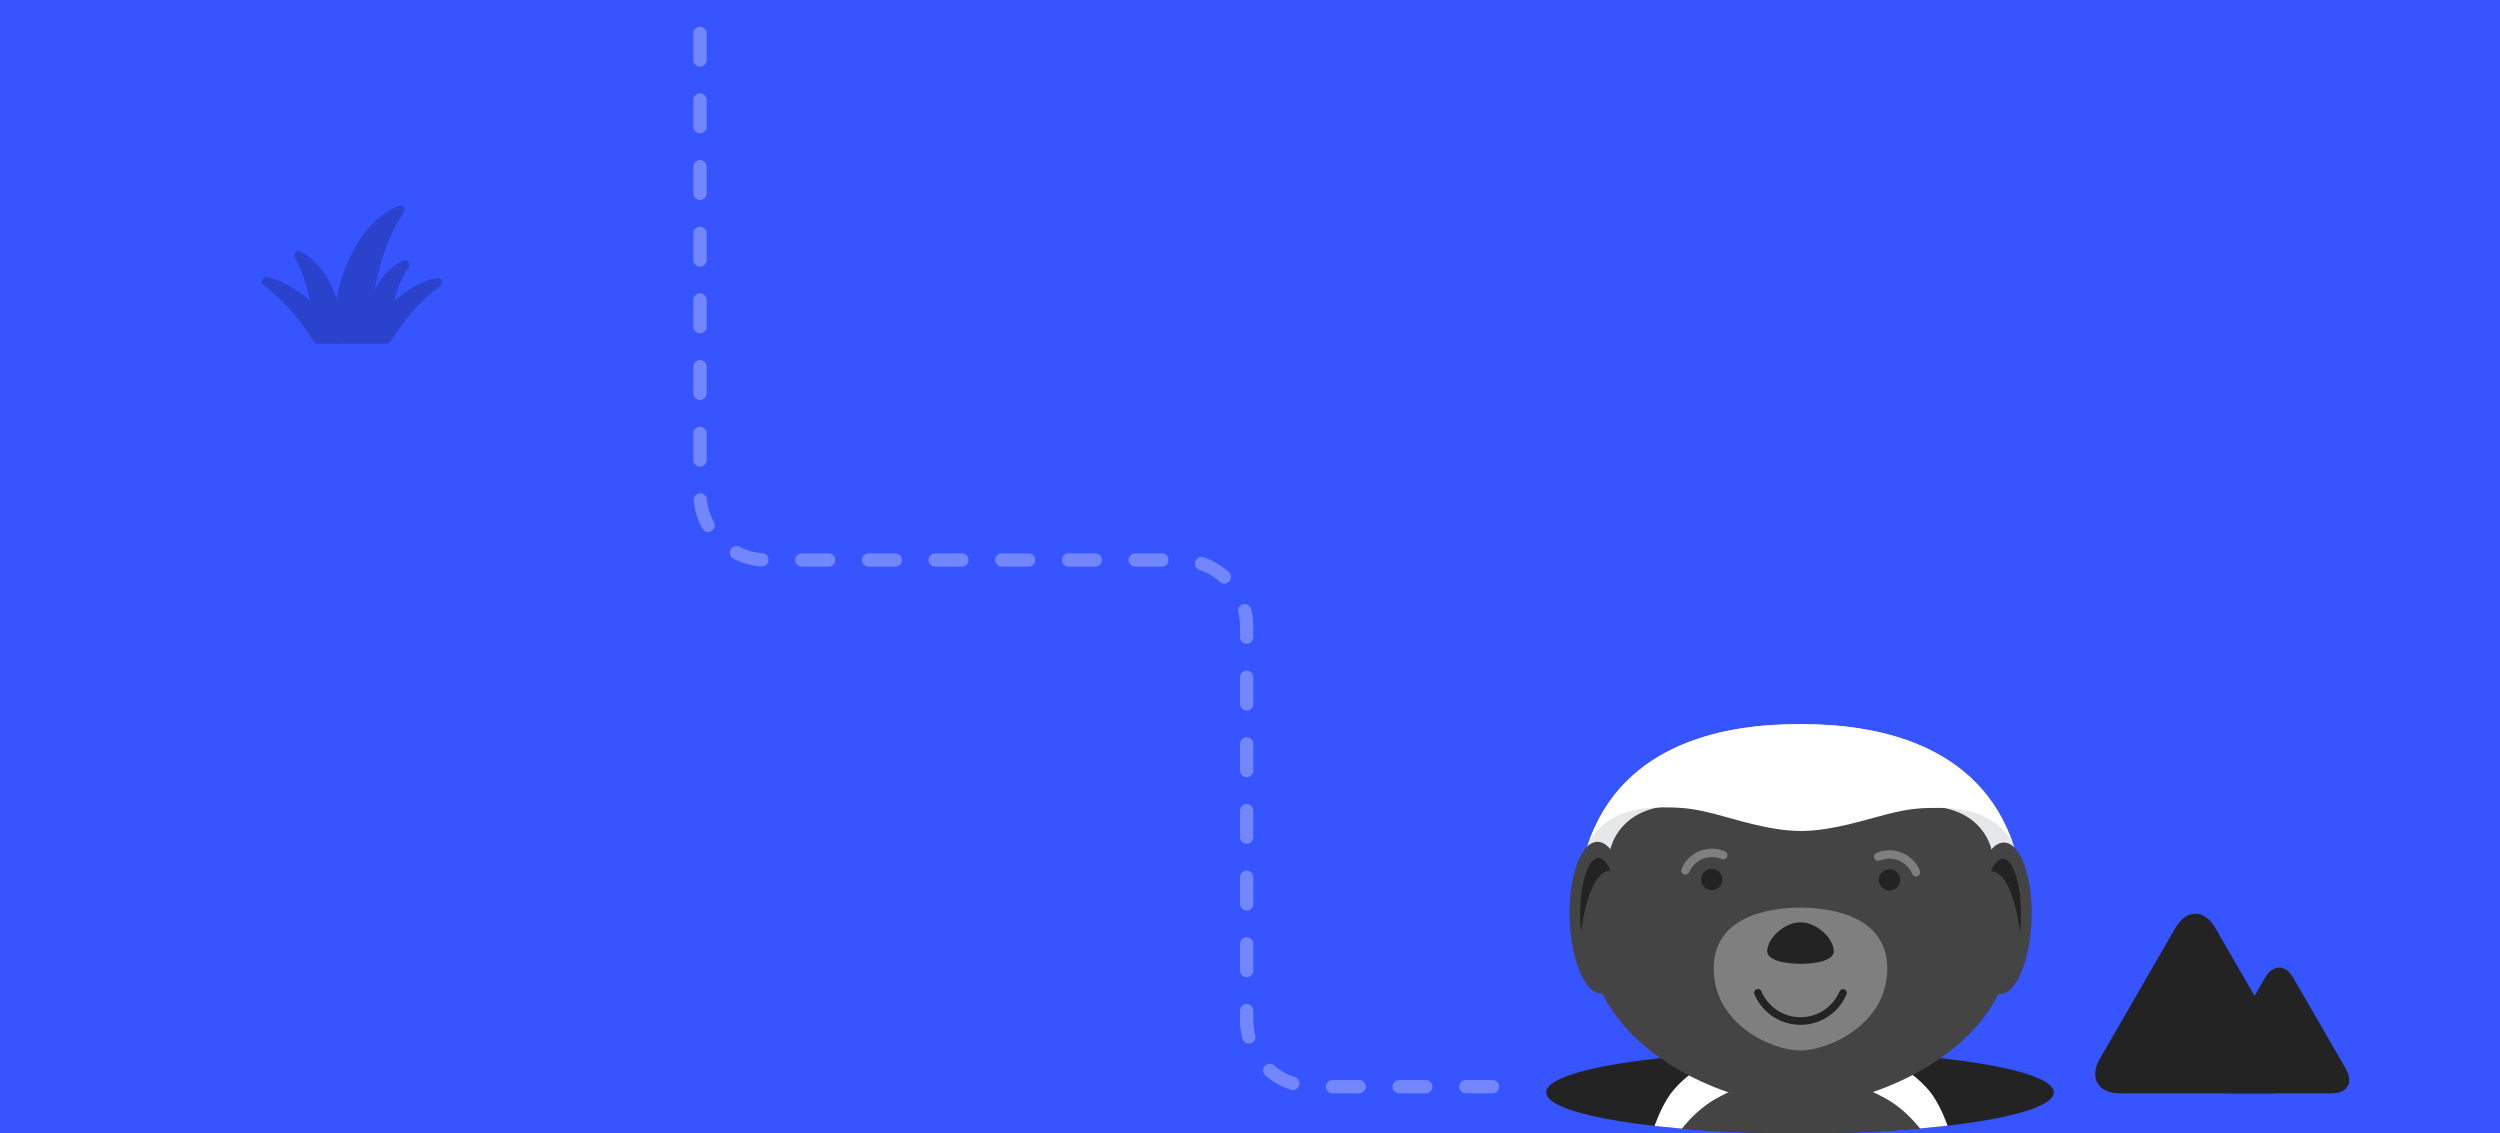 <?xml version="1.0" encoding="utf-8"?>
<!-- Generator: Adobe Illustrator 16.0.4, SVG Export Plug-In . SVG Version: 6.00 Build 0)  -->
<!DOCTYPE svg PUBLIC "-//W3C//DTD SVG 1.1//EN" "http://www.w3.org/Graphics/SVG/1.1/DTD/svg11.dtd">
<svg version="1.1" id="Layer_1" xmlns="http://www.w3.org/2000/svg" xmlns:xlink="http://www.w3.org/1999/xlink" x="0px" y="0px"
	 width="375px" height="170px" viewBox="0 0 375 170" enable-background="new 0 0 375 170" xml:space="preserve">
<rect x="0" y="0" width="375" height="170" fill="#333333" stroke="none"/>
<g>
	<rect fill="#3654FF" width="374.999" height="170"/>
	<g>
		<g>
			<path fill="#232323" d="M317.985,164c-3.3,0-4.65-2.338-3-5.196l11.32-19.607c1.65-2.858,4.35-2.858,6,0l11.32,19.607
				c1.65,2.858,0.3,5.196-3,5.196H317.985z"/>
		</g>
		<g>
			<path fill="#232323" d="M333.951,164c-2.311,0-3.255-1.637-2.101-3.637l7.924-13.726c1.154-2,3.045-2,4.2,0l7.924,13.726
				c1.155,2,0.211,3.637-2.1,3.637H333.951z"/>
		</g>
	</g>
	<g opacity="0.2">
		<path stroke="#000000" stroke-width="1.35" stroke-linejoin="round" stroke-miterlimit="10" d="M50.578,50.875h4.366
			c0-7.934,1.991-14.973,5.064-19.367C54.588,33.711,50.578,41.545,50.578,50.875z"/>
		<path stroke="#000000" stroke-width="1.35" stroke-linejoin="round" stroke-miterlimit="10" d="M55.293,50.875h2.514
			c0-4.566,1.146-8.619,2.915-11.148C57.602,40.994,55.293,45.504,55.293,50.875z"/>
		<path stroke="#000000" stroke-width="1.35" stroke-linejoin="round" stroke-miterlimit="10" d="M44.812,38.342
			c1.757,3.113,2.857,7.574,2.857,12.533h3.084C50.754,45.076,48.271,40.146,44.812,38.342z"/>
		<path stroke="#000000" stroke-width="1.35" stroke-linejoin="round" stroke-miterlimit="10" d="M47.562,50.754
			c0.253-0.891,0.564-1.727,0.933-2.49c-2.49-3.238-5.764-5.51-8.563-6.008c2.648,1.895,5.415,4.906,7.601,8.508L47.562,50.754z"/>
		<path stroke="#000000" stroke-width="1.35" stroke-linejoin="round" stroke-miterlimit="10" d="M58.036,50.873
			c2.186-3.602,4.951-6.613,7.6-8.506c-2.799,0.496-6.072,2.768-8.563,6.006c0.369,0.764,0.68,1.6,0.933,2.49L58.036,50.873z"/>
	</g>
	<ellipse fill="#232323" cx="269.999" cy="163.854" rx="38.078" ry="6.146"/>
	
		<path opacity="0.3" fill="none" stroke="#FFFFFF" stroke-width="2" stroke-linecap="round" stroke-miterlimit="10" stroke-dasharray="4,6" d="
		M105,5v69c0,5.523,4.477,10,10,10h62c5.522,0,10,4.477,10,10v59c0,5.523,4.477,10,10,10h28"/>
	<g>
		<defs>
			<path id="SVGID_1_" d="M308.077,93.656c0,3.395-17.049,6.146-38.078,6.146s-38.078-2.752-38.078-6.146v70.197
				c0,3.395,17.049,6.146,38.078,6.146s38.078-2.752,38.078-6.146V93.656z"/>
		</defs>
		<clipPath id="SVGID_2_">
			<use xlink:href="#SVGID_1_"  overflow="visible"/>
		</clipPath>
		<path clip-path="url(#SVGID_2_)" fill="#444444" d="M295.913,191.236c-1.062-9.939-5.188-22.066-13.037-26.445
			c-3.367-1.877-7.283-3.236-12.682-4.146c-1.281,0.211-2.477,0.451-3.605,0.715c-0.195,0.045-0.385,0.094-0.576,0.141
			c-0.336,0.084-0.666,0.168-0.988,0.256c-0.203,0.055-0.406,0.111-0.605,0.17c-0.324,0.092-0.641,0.189-0.955,0.289
			c-0.162,0.051-0.33,0.102-0.49,0.154c-0.449,0.148-0.889,0.303-1.316,0.465c-0.125,0.047-0.246,0.098-0.369,0.145
			c-0.322,0.125-0.639,0.254-0.949,0.385c-0.145,0.062-0.287,0.125-0.43,0.189c-0.295,0.131-0.586,0.266-0.873,0.404
			c-0.121,0.059-0.244,0.115-0.365,0.176c-0.398,0.197-0.789,0.4-1.17,0.611c-8.422,4.658-12.609,18.209-13.324,28.463
			c-0.062,1.492-0.092,2.922-0.088,4.264c0.004,3.469,0.217,6.352,0.631,8.094c0.02,0.08,0.055,0.158,0.08,0.238
			c2.094,9.539,12.629,16.807,25.332,16.83c14.225,0.025,25.773-9.039,25.795-20.248c0-0.104-0.008-0.205-0.01-0.309
			C296.14,199.184,296.146,195.369,295.913,191.236z"/>
		<path clip-path="url(#SVGID_2_)" fill="#FFFFFF" d="M289.224,163.43c-3.25-3.715-7.477-5.541-15.801-5.906
			c-0.131-0.006-0.268-0.01-0.4-0.016c-0.42-0.016-0.846-0.029-1.285-0.039c-0.436-0.008-0.879-0.014-1.336-0.016
			c-0.053,0-0.1-0.002-0.154-0.002h-0.01c-0.016,0-0.031,0-0.047,0c-0.01,0-0.02,0-0.027,0h-0.008c-0.031,0-0.059,0-0.09,0
			c-0.482,0-0.951,0.006-1.41,0.014c-0.523,0.008-1.027,0.023-1.521,0.041c-0.049,0.002-0.1,0.004-0.146,0.006
			c-8.334,0.332-12.566,2.145-15.832,5.848c-4.32,4.9-6.523,18.93-6.979,29.848c0.715-10.254,4.902-23.805,13.324-28.463
			c3.371-1.863,7.293-3.209,12.693-4.1c5.398,0.91,9.314,2.27,12.682,4.146c8.404,4.688,12.539,18.256,13.217,28.512
			C295.677,182.383,293.524,168.346,289.224,163.43z"/>
		<g clip-path="url(#SVGID_2_)">
			<path fill="#E6E7E8" d="M302.132,127.078c-5.191-16.135-21.781-18.428-31.586-18.445l-0.809-0.002
				c-9.805-0.02-26.402,2.213-31.652,18.328l32.084,16.635L302.132,127.078"/>
			<path fill="#444444" d="M288.749,120.93c-2.33-0.004-3.83,0.02-6.99,0.914c-2.697,0.766-7.457,2.561-11.531,2.553h-0.141
				c-4.076-0.006-8.83-1.82-11.525-2.594c-3.156-0.906-4.656-0.938-6.984-0.941c-8.852-0.016-10.027,6.57-10.027,6.57h-0.014
				c-4.465,16.293,3.17,16.137,3.17,16.137l50.811,0.094c0,0,7.621-0.293,3.096-16.625c-0.02-0.074-0.045-0.143-0.064-0.215
				C297.958,125.121,295.8,120.943,288.749,120.93z"/>
			<path fill="#444444" d="M269.952,165.891c-10.182-0.02-31.777-8.229-31.744-26.162c0.033-17.932,23.873-19.309,31.9-19.293
				c8.027,0.014,31.887,1.479,31.854,19.41C301.929,157.779,280.132,165.908,269.952,165.891z"/>
			<path fill="#7F7F7F" d="M270.017,157.576c-4.156-0.008-12.977-3.875-12.961-12.332c0.018-8.455,9.752-9.107,13.031-9.102
				c3.277,0.004,13.021,0.695,13.006,9.148C283.077,153.748,274.175,157.584,270.017,157.576z"/>
			<path fill="#232323" d="M270.28,138.361c1.809,0.004,4.475,1.895,4.785,4.094c0.311,2.201-4.914,2.113-4.914,2.113h-0.15
				c0,0-5.225,0.068-4.906-2.133c0.316-2.197,2.992-4.078,4.799-4.074H270.28z"/>
			<path fill="none" stroke="#7F7F7F" stroke-width="1.257" stroke-linecap="round" stroke-miterlimit="10" d="M252.81,130.57
				c0.219-0.52,0.537-0.986,0.93-1.377s0.859-0.707,1.377-0.924c0.518-0.219,1.088-0.338,1.686-0.338
				c0.6,0.002,1.168,0.125,1.686,0.346"/>
			<path fill="none" stroke="#7F7F7F" stroke-width="1.257" stroke-linecap="round" stroke-miterlimit="10" d="M287.396,130.822
				c-0.219-0.518-0.535-0.986-0.926-1.377c-0.391-0.393-0.857-0.711-1.373-0.93c-0.518-0.221-1.088-0.342-1.686-0.344
				c-0.598,0-1.168,0.119-1.686,0.336"/>
			<g>
				<circle fill="#232323" cx="256.767" cy="131.927" r="1.598"/>
				<circle fill="#232323" cx="283.432" cy="131.977" r="1.597"/>
			</g>
			<path fill="#444444" d="M244.354,137.516c0.178,6.281-1.676,11.428-4.139,11.498c-2.461,0.066-4.6-4.969-4.775-11.246
				c-0.176-6.279,1.678-11.424,4.135-11.496C242.038,126.203,244.179,131.238,244.354,137.516z"/>
			<path fill="#444444" d="M295.823,137.611c-0.199,6.279,1.633,11.434,4.098,11.512c2.459,0.076,4.617-4.951,4.814-11.227
				c0.201-6.281-1.633-11.432-4.094-11.512C298.179,126.305,296.022,131.334,295.823,137.611z"/>
			<path fill="#232323" d="M298.712,130.678c2.025,0.078,3.666,3.902,4.285,9.303c0.072-0.678,0.123-1.385,0.143-2.115
				c0.131-4.934-1.064-8.982-2.668-9.045c-0.682-0.027-1.328,0.678-1.855,1.869C298.647,130.689,298.679,130.676,298.712,130.678z"
				/>
			<path fill="#232323" d="M241.493,130.572c-2.027,0.072-3.682,3.891-4.32,9.287c-0.07-0.68-0.119-1.385-0.135-2.117
				c-0.113-4.934,1.098-8.979,2.701-9.035c0.682-0.021,1.324,0.686,1.85,1.877C241.556,130.584,241.526,130.572,241.493,130.572z"/>
			<path fill="#FFFFFF" d="M270.046,124.645c-4.598-0.008-9.961-1.822-13-2.598c-3.561-0.906-5.254-0.936-7.883-0.941
				c-7.953-0.016-10.406,4.152-11.078,5.854c5.25-16.115,21.848-18.348,31.652-18.328l0.809,0.002
				c9.805,0.018,26.395,2.311,31.586,18.445c-0.666-1.703-3.104-5.881-11.057-5.896c-2.627-0.004-4.322,0.02-7.885,0.914
				c-3.045,0.764-8.412,2.557-13.012,2.549H270.046z"/>
			<path fill="none" stroke="#232323" stroke-width="1.139" stroke-linecap="round" stroke-miterlimit="10" d="M276.448,148.941
				c-0.352,0.828-0.859,1.574-1.486,2.199c-0.629,0.625-1.375,1.129-2.205,1.479s-1.74,0.541-2.697,0.539
				c-0.955-0.002-1.867-0.195-2.693-0.549c-0.826-0.352-1.574-0.857-2.199-1.486s-1.131-1.377-1.48-2.205"/>
		</g>
	</g>
</g>
</svg>
